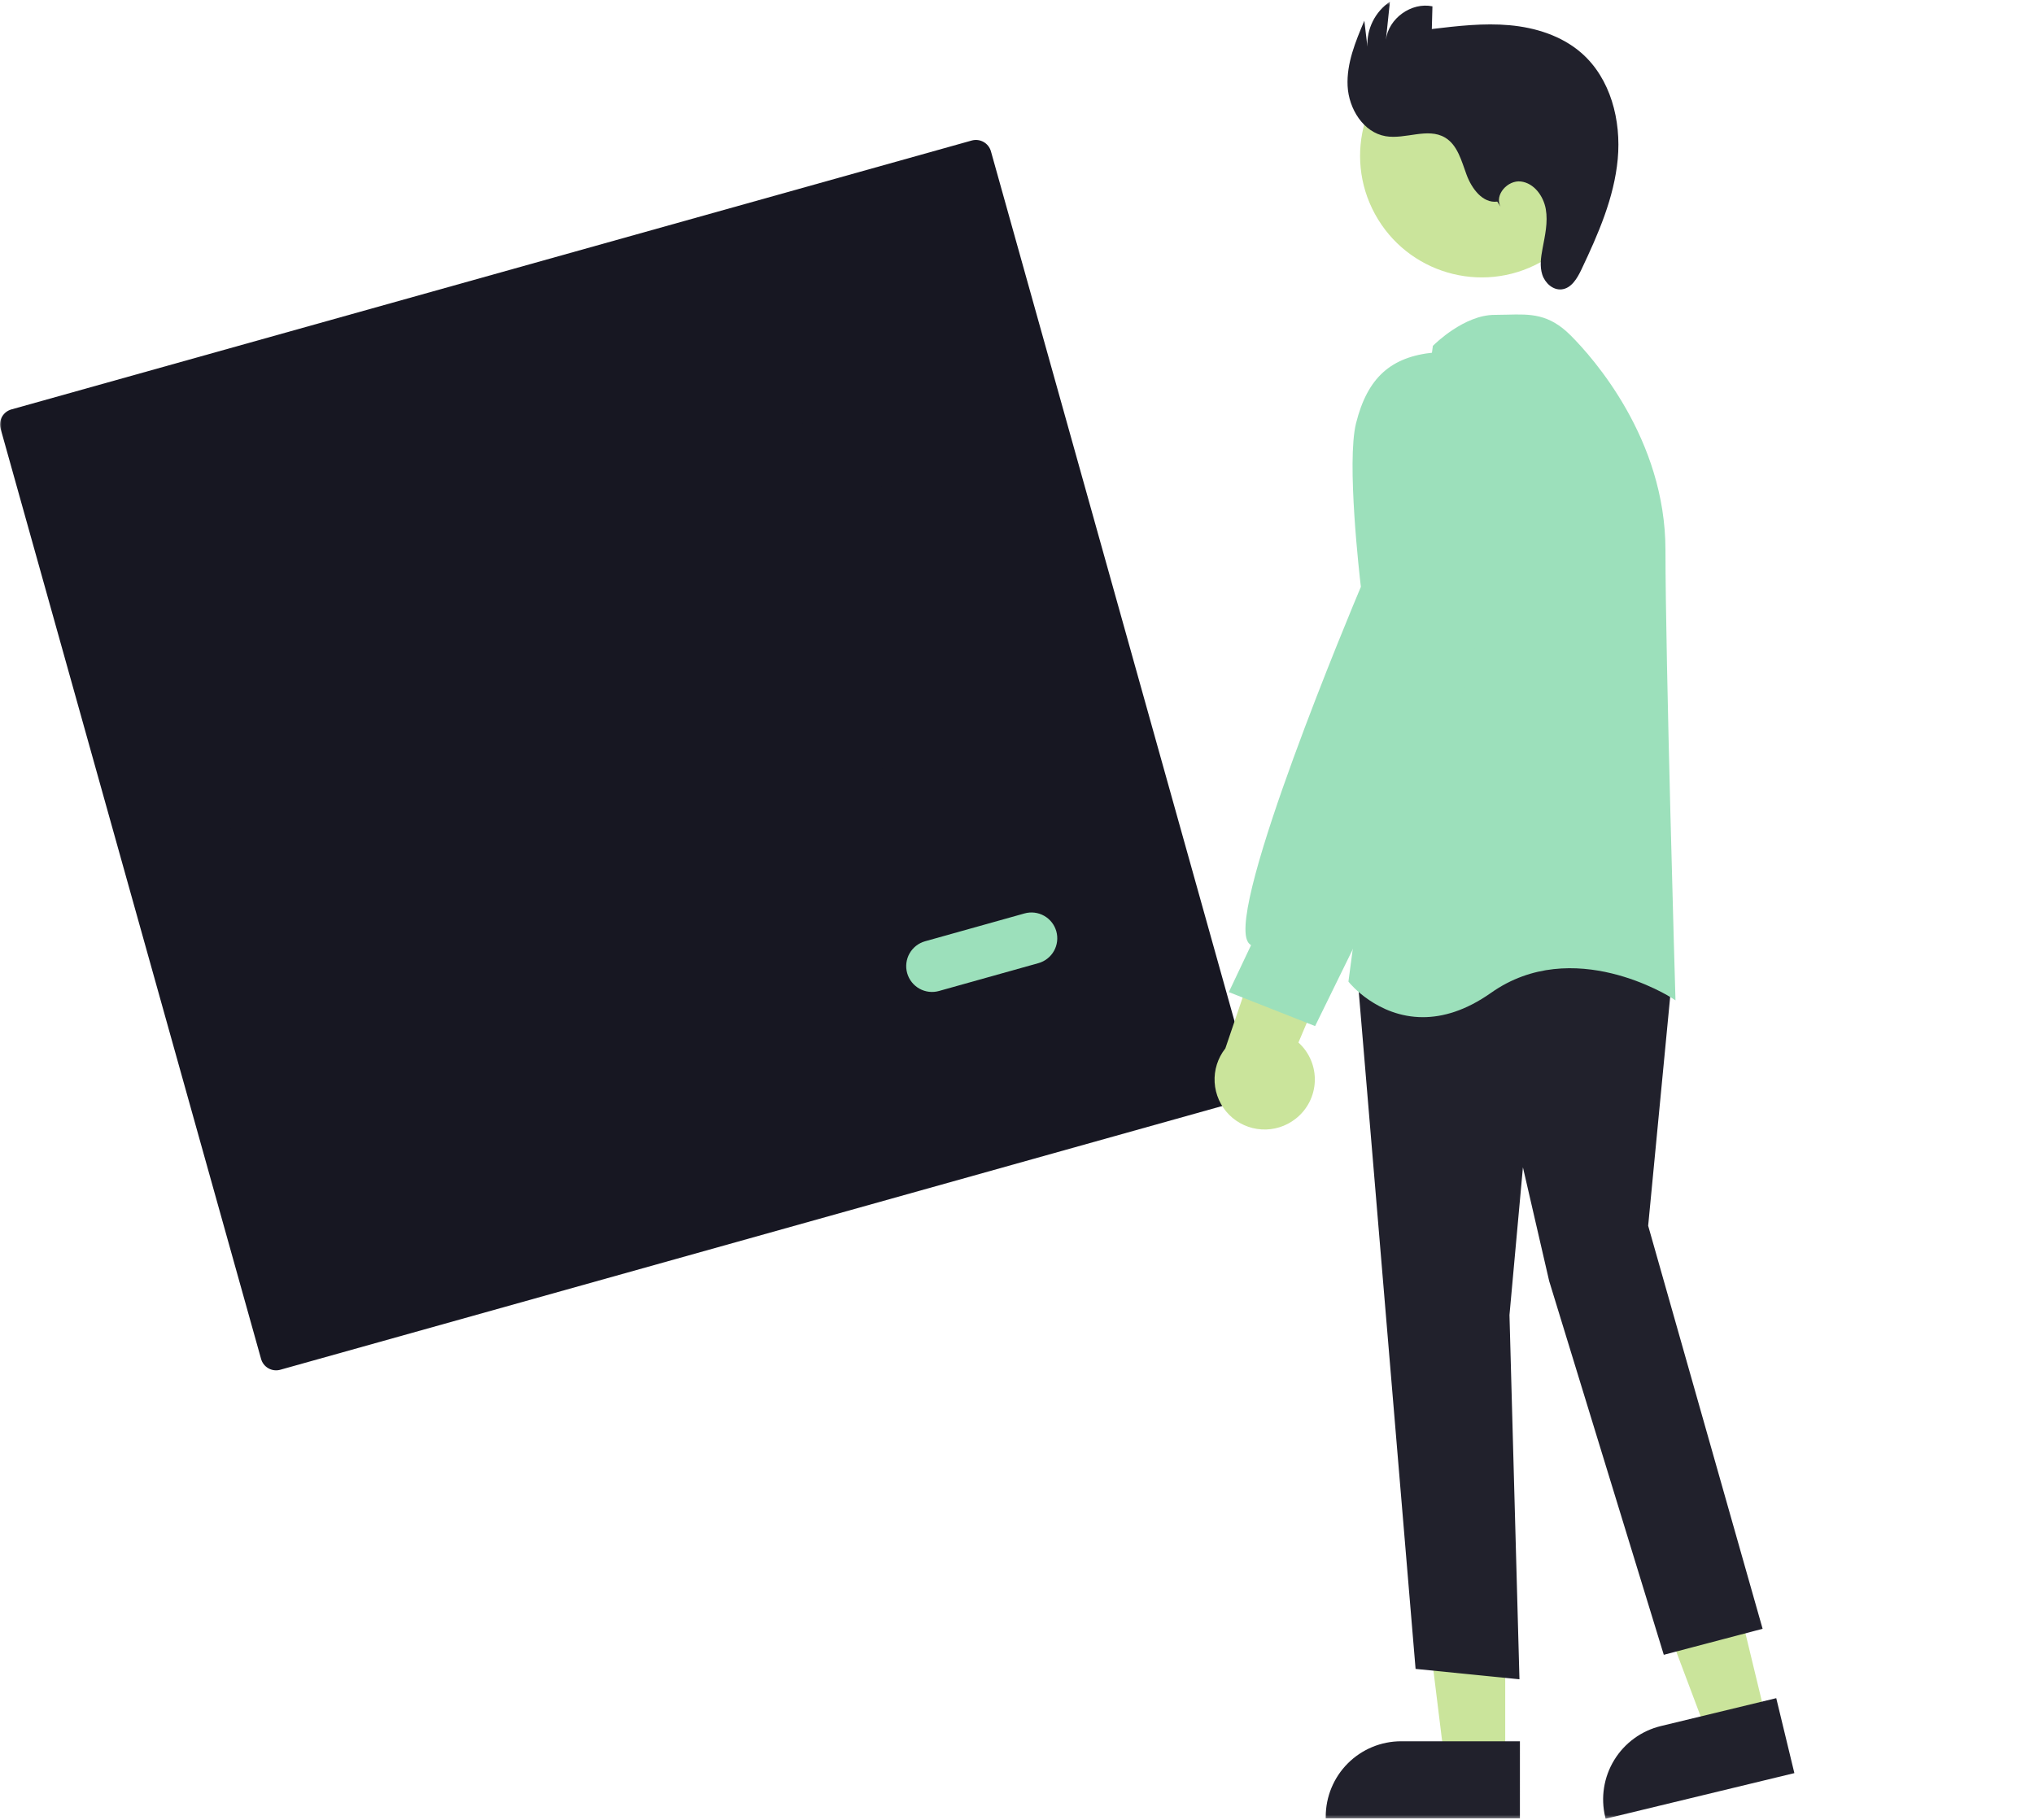 <svg width="599" height="536" viewBox="0 0 599 536" fill="none" xmlns="http://www.w3.org/2000/svg">
<mask id="mask0_530_291" style="mask-type:luminance" maskUnits="userSpaceOnUse" x="0" y="0" width="599" height="536">
<path d="M598.111 0.5H0V535.614H598.111V0.5Z" fill="white"/>
</mask>
<g mask="url(#mask0_530_291)">
<path d="M3.352 120.574C2.18 120.904 1.188 121.684 0.591 122.744C-0.005 123.805 -0.157 125.059 0.17 126.23L76.886 400.209C77.216 401.38 77.996 402.373 79.056 402.969C80.117 403.566 81.371 403.717 82.543 403.39L365.357 324.2C366.528 323.87 367.521 323.09 368.118 322.029C368.714 320.969 368.866 319.715 368.539 318.543L291.823 44.565C291.493 43.394 290.713 42.401 289.652 41.805C288.592 41.208 287.338 41.057 286.166 41.384L3.352 120.574Z" fill="#171722"/>
<path d="M86.097 390.453L355.601 314.989L282.612 54.32L13.107 129.784L86.097 390.453Z" fill="#171722"/>
<path d="M48.739 164.59C46.941 165.094 46.2 168.08 47.087 171.248C47.974 174.415 50.158 176.583 51.956 176.079L174.873 141.662C176.672 141.158 177.413 138.171 176.526 135.004C175.639 131.836 173.454 129.669 171.656 130.172L48.739 164.59Z" fill="#171722"/>
<path d="M58.638 199.944C56.84 200.448 56.099 203.434 56.986 206.602C57.873 209.769 60.057 211.937 61.855 211.433L184.772 177.016C186.57 176.512 187.312 173.525 186.425 170.358C185.538 167.19 183.353 165.023 181.555 165.526L58.638 199.944Z" fill="#171722"/>
<path d="M68.423 234.886C66.625 235.39 65.883 238.377 66.77 241.544C67.657 244.712 69.842 246.879 71.64 246.376L194.557 211.958C196.355 211.454 197.096 208.468 196.21 205.3C195.323 202.133 193.138 199.965 191.34 200.469L68.423 234.886Z" fill="#171722"/>
<path d="M78.322 270.24C76.523 270.744 75.782 273.731 76.669 276.898C77.556 280.066 79.74 282.233 81.539 281.73L204.456 247.312C206.254 246.809 206.995 243.822 206.108 240.654C205.221 237.487 203.037 235.319 201.239 235.823L78.322 270.24Z" fill="#171722"/>
<path d="M234.036 113.115C233.28 113.325 232.574 113.683 231.957 114.166C231.34 114.65 230.824 115.25 230.44 115.934C230.055 116.617 229.809 117.369 229.715 118.147C229.621 118.926 229.681 119.715 229.893 120.47C230.104 121.225 230.462 121.931 230.947 122.547C231.431 123.164 232.032 123.678 232.716 124.062C233.399 124.446 234.152 124.692 234.93 124.785C235.709 124.878 236.498 124.816 237.253 124.604L260.231 118.17C261.755 117.743 263.047 116.729 263.822 115.35C264.598 113.971 264.794 112.34 264.368 110.817C263.941 109.293 262.927 108.001 261.548 107.226C260.169 106.45 258.538 106.254 257.014 106.68L234.036 113.115Z" fill="#171722"/>
<path d="M243.743 147.78C242.987 147.991 242.281 148.348 241.664 148.832C241.047 149.315 240.531 149.916 240.147 150.599C239.762 151.282 239.516 152.034 239.422 152.813C239.328 153.591 239.388 154.38 239.6 155.135C239.811 155.89 240.169 156.596 240.654 157.213C241.138 157.829 241.739 158.344 242.423 158.728C243.106 159.112 243.859 159.357 244.637 159.45C245.416 159.543 246.205 159.482 246.96 159.27L269.938 152.835C271.462 152.409 272.754 151.394 273.529 150.015C274.305 148.636 274.501 147.006 274.075 145.482C273.648 143.958 272.634 142.667 271.255 141.891C269.876 141.115 268.245 140.919 266.721 141.346L243.743 147.78Z" fill="#171722"/>
<path d="M253.449 182.449C252.695 182.66 251.99 183.018 251.373 183.502C250.757 183.985 250.242 184.586 249.858 185.269C249.474 185.951 249.228 186.703 249.135 187.481C249.041 188.259 249.102 189.047 249.313 189.801C249.524 190.555 249.882 191.262 250.366 191.878C250.85 192.494 251.45 193.009 252.133 193.393C252.816 193.777 253.568 194.023 254.346 194.116C255.123 194.21 255.912 194.149 256.666 193.938L279.645 187.504C281.169 187.077 282.46 186.063 283.236 184.684C284.012 183.305 284.208 181.673 283.781 180.15C283.355 178.626 282.34 177.335 280.961 176.56C279.582 175.784 277.952 175.588 276.428 176.014L253.449 182.449Z" fill="#171722"/>
<path d="M263.156 217.114C261.634 217.542 260.345 218.557 259.57 219.935C258.796 221.314 258.601 222.943 259.027 224.466C259.453 225.988 260.466 227.279 261.844 228.055C263.221 228.831 264.851 229.028 266.374 228.604L289.352 222.169C290.874 221.741 292.164 220.727 292.938 219.348C293.713 217.97 293.908 216.34 293.482 214.818C293.055 213.296 292.042 212.005 290.665 211.229C289.287 210.453 287.658 210.256 286.135 210.68L263.156 217.114Z" fill="#171722"/>
<path d="M272.43 277.202C271.468 277.471 270.568 277.926 269.782 278.542C268.996 279.159 268.339 279.924 267.848 280.794C267.358 281.665 267.044 282.623 266.925 283.615C266.805 284.607 266.882 285.612 267.152 286.574C267.421 287.536 267.877 288.436 268.495 289.221C269.112 290.007 269.878 290.663 270.749 291.152C271.62 291.641 272.579 291.954 273.571 292.072C274.562 292.191 275.568 292.113 276.53 291.842L305.809 283.644C307.751 283.1 309.397 281.807 310.385 280.05C311.373 278.293 311.623 276.215 311.08 274.274C310.536 272.333 309.244 270.687 307.486 269.698C305.729 268.71 303.651 268.46 301.71 269.004L272.43 277.202Z" fill="#9ce0bb"/>
<path d="M302.564 247.637L85.897 308.305L86.437 310.231L303.103 249.563L302.564 247.637Z" fill="#171722"/>
<path d="M520.202 506.572L502.825 510.773L478.352 445.747L503.999 439.547L520.202 506.572Z" fill="#cae49b"/>
<path d="M472.845 535.614L472.728 535.128C471.35 529.404 472.3 523.366 475.369 518.341C478.437 513.316 483.374 509.713 489.096 508.323L523.094 500.104L528.43 522.177L472.845 535.614Z" fill="#21212C"/>
<path d="M443.276 518.41L425.399 518.409L416.894 449.453L443.279 449.454L443.276 518.41Z" fill="#cae49b"/>
<path d="M447.606 535.511L390.42 535.508V535.008C390.42 529.118 392.76 523.47 396.925 519.305C401.09 515.14 406.738 512.801 412.628 512.801H412.629L447.607 512.802L447.606 535.511Z" fill="#21212C"/>
<path d="M416.88 491.489L399.521 284.618L471.378 271.373L471.661 271.322L492.693 284.842L485.373 360.976L519.077 479.674L489.975 487.333L456.217 377.247L448.491 343.77L444.532 387.27L447.471 494.548L416.88 491.489Z" fill="#21212C"/>
<path d="M397.296 289.311L397.106 289.07L421.936 102.113L421.969 101.868L422.144 101.693C422.51 101.327 431.209 92.73 440.158 92.73C441.451 92.73 442.682 92.697 443.861 92.667C450.709 92.489 456.118 92.347 462.547 98.776C469.096 105.326 490.466 129.241 490.466 161.996C490.466 193.699 493.353 292.223 493.383 293.214L493.423 294.606L492.256 293.847C491.968 293.662 463.226 275.36 439.12 292.373C431.587 297.69 424.819 299.554 419.033 299.554C405.565 299.554 397.411 289.458 397.296 289.311Z" fill="#9ce0bb"/>
<path d="M453.536 77.303C470.893 67.816 477.271 46.054 467.784 28.698C458.296 11.341 436.534 4.963 419.178 14.45C401.822 23.938 395.443 45.7 404.931 63.056C414.419 80.413 436.18 86.791 453.536 77.303Z" fill="#cae49b"/>
<path d="M381.53 329.49C383.224 328.177 384.61 326.508 385.59 324.601C386.57 322.694 387.12 320.596 387.201 318.454C387.282 316.312 386.892 314.178 386.06 312.202C385.227 310.227 383.971 308.458 382.381 307.021L402.72 259.045L376.089 263.946L360.857 308.754C358.619 311.585 357.498 315.14 357.705 318.743C357.913 322.346 359.435 325.748 361.983 328.304C364.531 330.86 367.929 332.393 371.531 332.611C375.134 332.83 378.691 331.719 381.53 329.49Z" fill="#cae49b"/>
<path d="M361.879 292.17L368.429 278.342C368.024 278.099 367.691 277.753 367.462 277.34C361.343 266.735 398.304 178.667 400.768 172.826C400.392 169.649 396.512 135.982 399.349 124.633C402.689 111.274 409.547 105.049 422.279 103.815C436.32 102.497 440.109 121.565 440.145 121.758L440.158 170.778L424.043 227.206L387.291 302.179L361.879 292.17Z" fill="#9ce0bb"/>
<path d="M440.937 59.371C436.643 59.93 433.405 55.537 431.903 51.476C430.4 47.416 429.256 42.688 425.523 40.495C420.423 37.498 413.898 41.102 408.067 40.113C401.481 38.997 397.198 32.017 396.863 25.345C396.527 18.674 399.182 12.257 401.787 6.106L402.697 13.751C402.575 11.16 403.12 8.581 404.28 6.261C405.44 3.941 407.176 1.957 409.321 0.5L408.149 11.717C408.884 5.433 415.654 0.564 421.845 1.866L421.661 8.549C429.268 7.645 436.941 6.739 444.57 7.428C452.199 8.117 459.882 10.531 465.665 15.556C474.314 23.072 477.473 35.447 476.413 46.857C475.352 58.267 470.642 68.985 465.733 79.339C464.498 81.944 462.79 84.884 459.926 85.216C457.353 85.514 454.998 83.363 454.198 80.899C453.399 78.435 453.789 75.759 454.268 73.213C454.992 69.367 455.904 65.436 455.224 61.583C454.543 57.729 451.771 53.921 447.886 53.449C444.001 52.976 440.026 57.417 441.894 60.855L440.937 59.371Z" fill="#21212C"/>
</g>
</svg>
